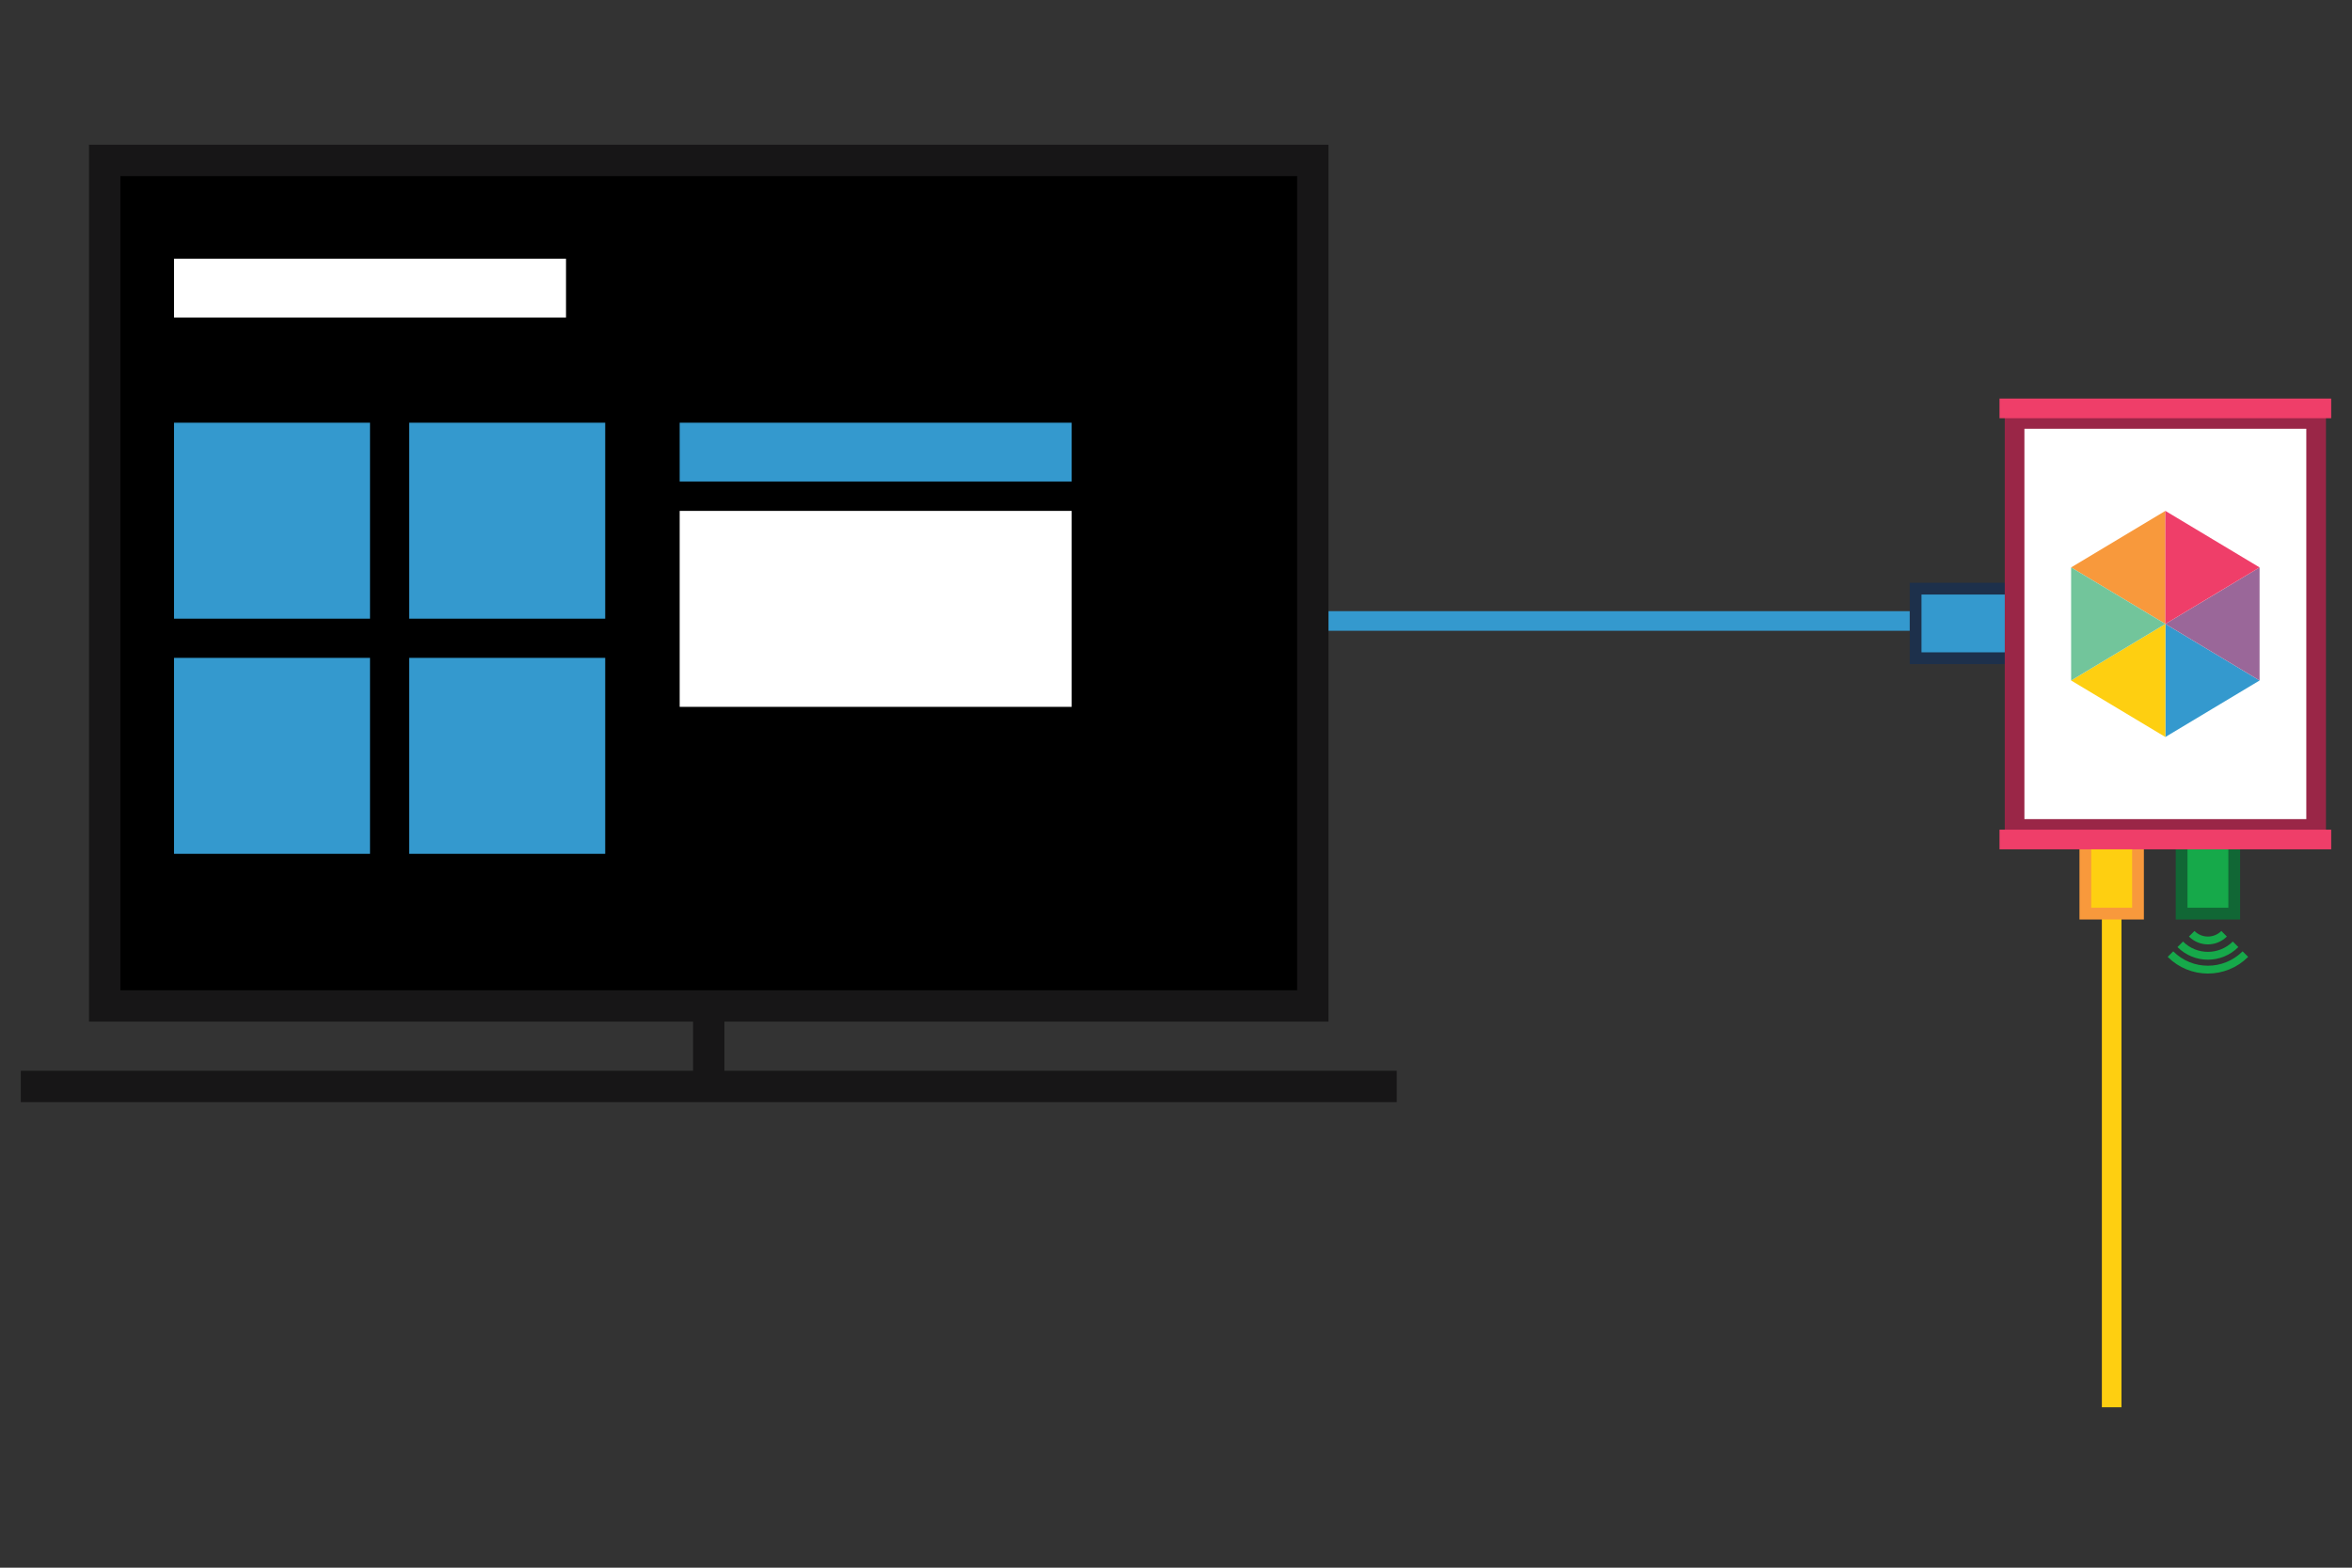 <?xml version="1.0" encoding="utf-8"?>
<!-- Generator: Adobe Illustrator 16.0.0, SVG Export Plug-In . SVG Version: 6.00 Build 0)  -->
<!DOCTYPE svg PUBLIC "-//W3C//DTD SVG 1.1//EN" "http://www.w3.org/Graphics/SVG/1.1/DTD/svg11.dtd">
<svg version="1.1" id="Layer_1" xmlns="http://www.w3.org/2000/svg" xmlns:xlink="http://www.w3.org/1999/xlink" x="0px" y="0px"
	 width="600px" height="400px" viewBox="0 0 600 400" enable-background="new 0 0 600 400" xml:space="preserve">
<rect x="0" y="0" width="600" height="400" fill="#333333" stroke="none"/>
<line fill="none" stroke="#FECF11" stroke-width="5" stroke-miterlimit="10" x1="538.691" y1="359.07" x2="538.691" y2="233.885"/>
<g>
	
		<line fill="none" stroke="#3499CE" stroke-width="5" stroke-miterlimit="10" x1="334.902" y1="158.442" x2="488.674" y2="158.442"/>
	
		<rect x="488.674" y="150.198" fill="#3499CE" stroke="#1D304B" stroke-width="3" stroke-miterlimit="10" width="25.351" height="17.744"/>
</g>
<rect x="531.976" y="213.93" fill="#FECF11" stroke="#F8993C" stroke-width="3" stroke-miterlimit="10" width="13.431" height="19.182"/>
<rect x="556.531" y="213.93" fill="#16A94A" stroke="#116735" stroke-width="3" stroke-miterlimit="10" width="13.428" height="19.182"/>
<g>
	<g>
		<path fill="none" stroke="#16A94A" stroke-width="2" stroke-miterlimit="10" d="M572.799,243.443
			c-5.281,5.281-13.831,5.281-19.111,0"/>
		<path fill="none" stroke="#16A94A" stroke-width="2" stroke-miterlimit="10" d="M570.3,240.943
			c-3.899,3.899-10.214,3.899-14.114,0"/>
		<path fill="none" stroke="#16A94A" stroke-width="2" stroke-miterlimit="10" d="M567.374,238.252
			c-2.282,2.283-5.979,2.283-8.263,0"/>
	</g>
</g>
<g>
	<rect x="26.706" y="40.929" stroke="#171617" stroke-width="8" stroke-miterlimit="10" width="308.195" height="215.735"/>
	<line fill="none" stroke="#171617" stroke-width="8" stroke-miterlimit="10" x1="5.305" y1="277.211" x2="356.303" y2="277.211"/>
	
		<line fill="none" stroke="#171617" stroke-width="8" stroke-miterlimit="10" x1="180.805" y1="256.666" x2="180.805" y2="277.211"/>
</g>
<rect x="44.391" y="107.856" fill="#3499CE" width="50" height="50"/>
<g>
	<g>
		
			<rect x="513.924" y="106.893" fill="#FFFFFF" stroke="#9A2647" stroke-width="5.013" stroke-miterlimit="10" width="76.926" height="104.615"/>
		
			<line fill="none" stroke="#EF3E69" stroke-width="5.013" stroke-miterlimit="10" x1="510.078" y1="104.202" x2="594.693" y2="104.202"/>
		
			<line fill="none" stroke="#EF3E69" stroke-width="5.013" stroke-miterlimit="10" x1="510.078" y1="214.201" x2="594.693" y2="214.201"/>
	</g>
	<g>
		<polygon fill="#3499CE" points="552.387,159.202 564.408,166.415 576.424,173.625 564.404,180.836 552.387,188.049 
			552.387,173.625 		"/>
		<polygon fill="#9A6799" points="576.424,144.78 564.418,151.991 552.387,159.202 564.404,166.415 576.424,173.625 
			576.424,159.202 		"/>
		<polygon fill="#F8993C" points="552.389,130.356 540.367,137.567 528.346,144.78 540.367,151.991 552.389,159.202 552.389,144.78 
					"/>
		<polygon fill="#EF3E69" points="552.387,130.356 564.404,137.567 576.424,144.78 564.404,151.991 552.387,159.202 552.387,144.78 
					"/>
		<polygon fill="#FECF11" points="552.389,159.202 540.367,166.415 528.346,173.625 540.367,180.836 552.389,188.049 
			552.389,173.625 		"/>
		<polygon fill="#72C59B" points="528.349,144.78 540.367,151.991 552.387,159.202 540.367,166.415 528.349,173.625 
			528.349,159.202 		"/>
	</g>
</g>
<rect x="104.391" y="107.856" fill="#3499CE" width="50" height="50"/>
<rect x="104.391" y="167.856" fill="#3499CE" width="50" height="50"/>
<rect x="44.391" y="167.856" fill="#3499CE" width="50" height="50"/>
<rect x="45.391" y="61.013" fill="none" width="95" height="19.688"/>
<rect x="173.388" y="107.856" fill="#3499CE" width="100" height="15"/>
<rect x="173.388" y="130.356" fill="#FFFFFF" width="100" height="50"/>
<rect x="44.391" y="66.02" fill="#FFFFFF" width="100" height="15"/>
</svg>
